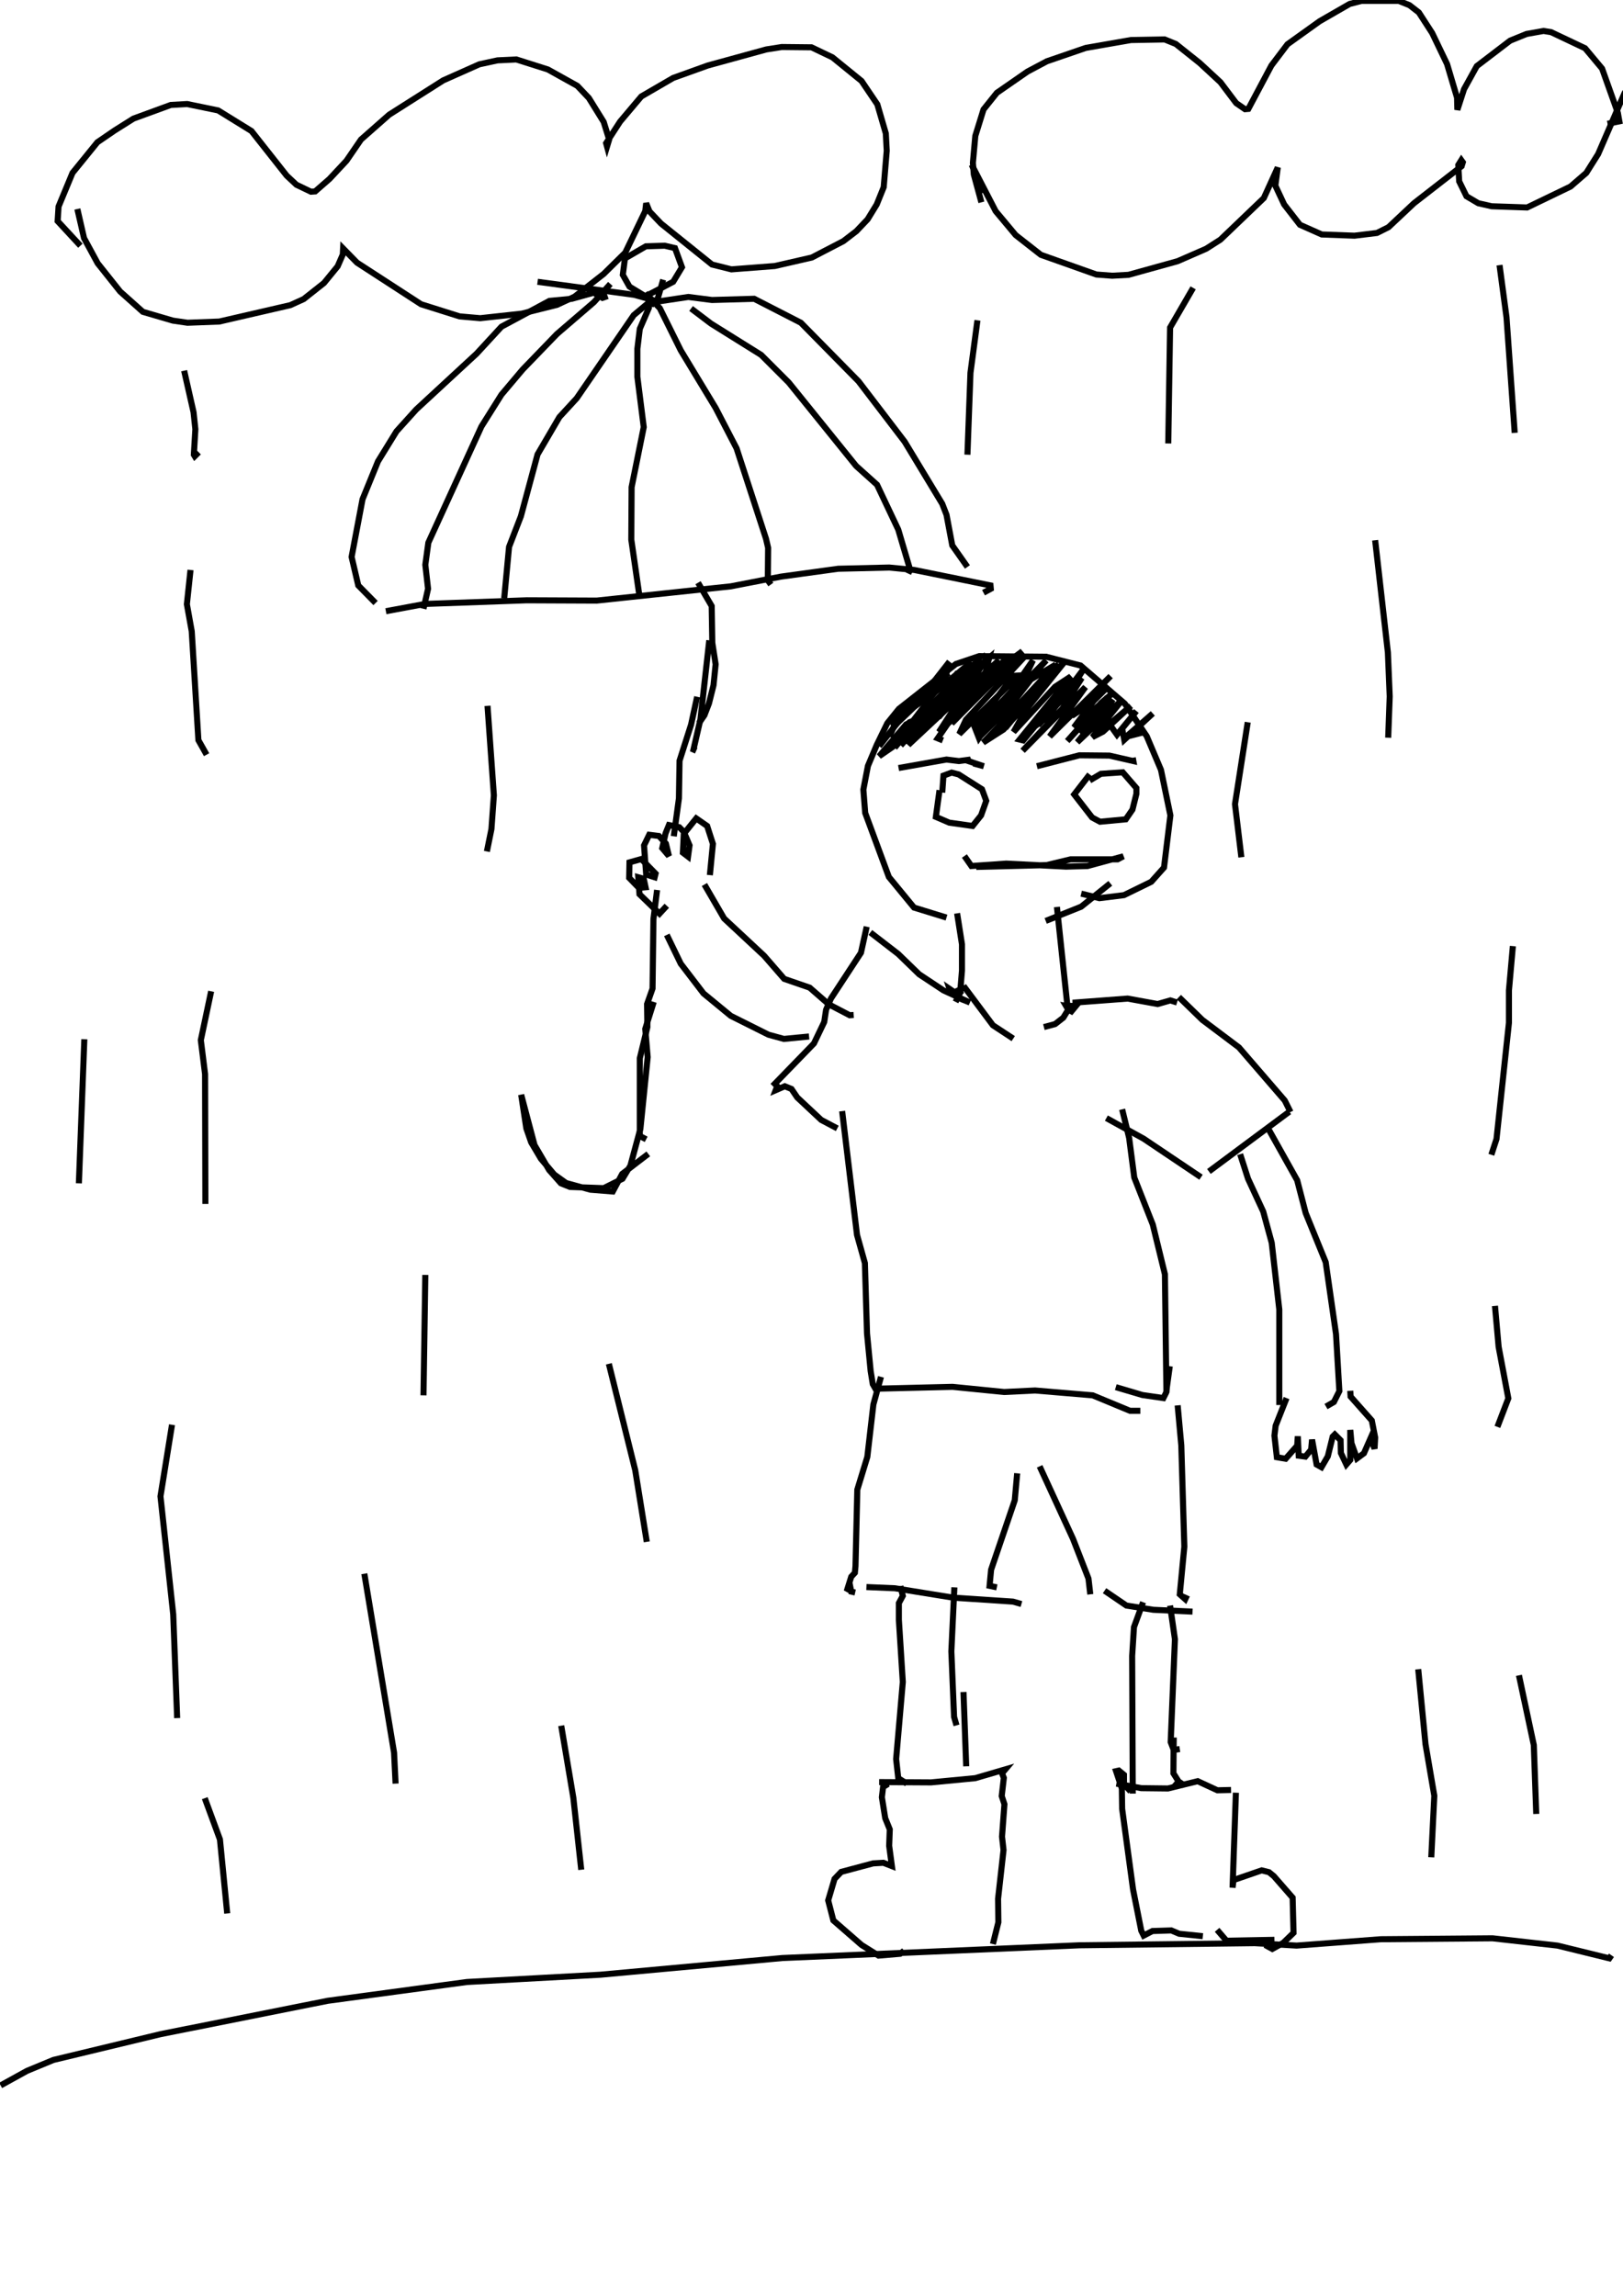 <?xml version="1.0" encoding="utf-8"?>
<!-- Generator: Adobe Illustrator 26.2.1, SVG Export Plug-In . SVG Version: 6.00 Build 0)  -->
<svg version="1.1" xmlns="http://www.w3.org/2000/svg" xmlns:xlink="http://www.w3.org/1999/xlink" x="0px" y="0px"
	 viewBox="0 0 535 757" style="enable-background:new 0 0 535 757;" xml:space="preserve">
<style type="text/css">
	.st0{fill:#FFFFFF;}
	.st1{fill:none;stroke:#000000;stroke-width:2;}
</style>
<g id="레이어_1" xmlns:ev="http://www.w3.org/2001/xml-events">
	<rect class="st0" width="535" height="757"/>
	<rect class="st0" width="535" height="757"/>
</g>
<g id="_x31_35-비">
	<g>
		<polyline class="st1" points="60.7,122.2 63.8,135.9 64.4,141.5 63.9,149.9 64.2,150.4 65.5,149.1 		"/>
		<polyline class="st1" points="62.8,187.9 61.6,199.2 63.2,208.1 65.4,244 68.1,248.8 		"/>
		<polyline class="st1" points="69.6,326.8 66.2,342.9 67.6,354.1 67.7,396.9 		"/>
		<polyline class="st1" points="56.7,469.7 52.9,493.3 57.1,532.2 58.4,566.4 		"/>
		<polyline class="st1" points="120.1,518.8 129.9,577.8 130.4,588 		"/>
		<polyline class="st1" points="453.3,178.1 457.5,215.1 458.1,229.6 457.6,243.2 		"/>
		<polyline class="st1" points="393.3,94.9 385.7,108 385.1,146.2 		"/>
		<polyline class="st1" points="322.2,105.6 319.9,122.9 318.9,149.9 		"/>
		<polyline class="st1" points="160.7,232.7 162.8,262.2 162,273.3 160.5,280.7 		"/>
		<polyline class="st1" points="200.7,449.6 209.4,484.7 213.2,508.3 		"/>
		<polyline class="st1" points="467.5,550.3 469.9,575 472.8,592 471.8,612.3 		"/>
		<polyline class="st1" points="492.8,430.5 494,444 497.2,461 493.6,470.4 		"/>
		<polyline class="st1" points="498.7,311.9 497.4,326.5 497.4,337.2 493.3,375.5 491.6,380.7 		"/>
		<polyline class="st1" points="411.3,238.1 407.1,265.1 409.2,282.6 		"/>
		<polyline class="st1" points="494.3,87.4 496.6,104.6 499.3,142.7 		"/>
		<polyline class="st1" points="67.5,592.8 72.5,606.4 74.9,630.8 		"/>
		<polyline class="st1" points="500.7,552.3 505.6,575.3 506.4,598 		"/>
		<polyline class="st1" points="185,568.9 189,592.7 191.6,616.4 		"/>
		<line class="st1" x1="140.2" y1="420.3" x2="139.6" y2="460"/>
		<line class="st1" x1="27.8" y1="342.6" x2="26" y2="390.1"/>
	</g>
</g>
<g id="_x31_35-구름-2">
	<g>
		<polyline class="st1" points="26.5,81 19,72.9 19.3,68.1 23.9,57 32.1,46.9 37.8,43 44,39.1 56.3,34.6 61.7,34.3 71.9,36.4 
			82.9,43.2 94.5,57.9 97.7,60.9 102.5,63.2 103.9,63.1 108.6,59 114.2,53 119,46 128.3,37.8 146.1,26.5 158,21.2 164,19.9 
			170.2,19.6 180.6,22.9 190.3,28.3 194.1,32.3 199,40.2 200.8,46 200.1,48.3 199.8,47.2 204.4,40.1 211.4,31.8 221.9,25.7 
			233.3,21.6 252.6,16.3 257.7,15.5 267.5,15.6 274.4,18.9 284,26.7 289.2,34.4 292,44 292.3,49.7 291.3,61.7 289,67.4 286,72.3 
			282.3,76.2 278,79.5 267.6,84.9 255.4,87.7 241.1,88.8 234.7,87.2 217.9,73.7 214.1,69.7 213,67 212.7,69.6 206.1,83.3 199,90.3 
			189.4,97.8 183.6,100.5 172,103.4 158.3,104.9 151.5,104.3 138.8,100.3 117.7,86.6 113.1,81.9 113,83.9 111.3,87.8 106.8,93.3 
			100.1,98.6 95.7,100.6 72.3,106 61.8,106.4 57,105.7 47.1,102.8 39.6,96.1 32.2,86.8 27.7,78.5 25.5,68.9 		"/>
	</g>
</g>
<g id="_x31_35-구름-1">
	<g>
		<polyline class="st1" points="323.5,66.7 321,57.5 320.7,53.7 321.5,44.8 324.2,36.1 328.6,30.6 338.7,23.6 345.1,20.2 
			357.9,15.8 372.8,13.2 383.9,13 387.6,14.5 395.5,20.8 402.3,27.1 407.5,34 410.4,36 411.5,35.9 419.1,21.6 424.4,14.6 435,7 
			444.9,1.3 448.8,0.3 461.1,0.3 464.6,1.7 467.7,4.1 472.1,10.9 477,21.1 480.3,32.2 480.4,36.2 482.6,29.4 486.8,21.8 497.8,13.4 
			503.2,11.2 508.8,10.2 511.3,10.6 522.5,15.9 528.1,22.6 533.3,37.2 533.8,40 529.9,40.8 		"/>
		<polyline class="st1" points="324.4,63.4 320.3,54.3 328.2,69.6 334.8,77.5 343.1,84 361.4,90.5 366.6,90.9 372,90.6 388.2,86.1 
			397.6,82 402.3,79 416.6,65.3 421.2,55.2 420.4,61.2 423.3,67.4 428.5,74.1 435.7,77.3 446.5,77.7 453.9,76.8 457.7,74.9 
			466.1,67 481.8,54.8 482.2,53.5 481.7,52.8 480.7,54.4 481,59.8 483.4,64.7 487.3,67 491.7,68 503.4,68.4 517.7,61.5 522.9,57 
			526.8,50.8 535.5,30.7 538.4,26.4 536.2,24.6 		"/>
	</g>
</g>
<g id="_x31_35-지면">
	<g>
		<polyline class="st1" points="0.2,687.5 8.9,682.7 17.6,679.1 52.9,670.6 108,659.6 153.9,653.4 197.9,651 257.9,645.5 
			355.8,641.3 413.6,640.6 427.4,641.4 455.2,639.3 492,639 513.4,641.4 530.5,645.6 531.2,644.6 		"/>
	</g>
</g>
<g id="_x31_35-사람">
	<g>
		<polyline class="st1" points="312,302.5 301.3,299.2 293,289.1 285.2,268 284.6,260.3 286.1,252.5 289,245.6 292.5,238.4 
			296.3,233.7 315.1,218.9 322.8,216.3 344.8,216.5 356.2,219.4 370.8,232 378,242.7 382.7,253.8 385.8,268.8 383.7,286 
			379.5,290.7 370.5,295.1 362.4,296.1 356.4,294.6 		"/>
		<polyline class="st1" points="366,291.2 356.4,298.9 344.7,303.6 		"/>
		<polyline class="st1" points="315.5,301.1 317.1,311.3 317.1,320 316.5,327.3 315,330.3 		"/>
		<line class="st1" x1="348.4" y1="299" x2="351.9" y2="332"/>
		<polyline class="st1" points="317.6,325 327.3,338 334,342.4 		"/>
		<polyline class="st1" points="352,331.7 351.4,331.6 352.1,332.8 353.2,333.4 354.6,331.7 352.9,331.6 350.5,335.5 347.8,337.6 
			344.1,338.6 		"/>
		<line class="st1" x1="317.3" y1="326.5" x2="316.3" y2="327.1"/>
		<polyline class="st1" points="318.1,325.5 314.6,327.1 313,326 313.4,327.2 		"/>
		<polyline class="st1" points="286.9,307.4 296.1,314.5 303,321.2 311,326.5 319.7,330.5 316.2,329.1 		"/>
		<polyline class="st1" points="285.7,305.5 283.8,314.1 273.9,329.2 272.3,332.9 271.7,336.9 268.3,344 255.4,357.3 256.2,358.1 
			255.7,359.4 258.7,358.1 260.9,359 262.8,361.8 270.7,369.2 276,372 		"/>
		<polyline class="st1" points="354.5,331.1 354.5,330.5 371.7,329.2 381.6,331 385.8,329.8 388,330.5 		"/>
		<polyline class="st1" points="388.6,328.7 396.3,336.2 408.4,345.3 423.5,362.8 425.4,366.6 		"/>
		<line class="st1" x1="425" y1="366.5" x2="398.5" y2="386.2"/>
		<polyline class="st1" points="364.7,368.6 377,375.4 395.9,388.1 		"/>
		<polyline class="st1" points="369.9,365.7 372.2,375.1 373.9,388.2 380,403.7 384,420.1 384.5,459.2 		"/>
		<polyline class="st1" points="277.6,366.3 282.5,407.1 285.1,416.4 285.8,439.6 287,452 287.7,456.3 288.9,458.4 289.3,457.8 
			314,457.2 331,458.9 341.2,458.4 360.2,460 372.5,465.1 375.9,465.1 		"/>
		<polyline class="st1" points="385.6,450.4 384.4,459.1 383.5,460.9 376.6,459.9 367.8,457.3 		"/>
		<polyline class="st1" points="290.4,453.9 287.9,463 285.9,480.3 282.6,491.1 282,516.3 281.8,518.5 280.6,519.8 279.1,524.6 
			280.3,523.2 280.6,524.7 281.9,525 		"/>
		<polyline class="st1" points="335.3,485.7 334.5,494.6 326.7,517.5 326.2,522.8 328.6,523.3 		"/>
		<polyline class="st1" points="342.7,483.4 353.7,507.3 358.8,520.4 359.4,525.6 		"/>
		<polyline class="st1" points="388.2,463.3 389.4,476.5 390.4,509.9 388.9,525.6 390.7,527.2 391.3,525.9 		"/>
		<polyline class="st1" points="364.1,524.4 371.3,529.3 380.2,530.7 393.1,531.3 		"/>
		<polyline class="st1" points="285.6,523.2 295,523.6 314.2,526.7 333.9,528 336.7,528.8 		"/>
		<polyline class="st1" points="296.8,522.9 297.6,526.1 296.3,528.5 296.3,534 297.6,554.5 295.4,579.9 296.1,586.2 298.9,588 		
			"/>
		<polyline class="st1" points="314.6,523.3 313.6,544.4 314.5,566 315.3,568.8 		"/>
		<line class="st1" x1="317.6" y1="557.8" x2="318.5" y2="582.3"/>
		<polyline class="st1" points="376.8,528.2 373.8,536.4 373.2,545.9 373.4,591.3 		"/>
		<polyline class="st1" points="385.7,529.3 387.3,540.4 385.9,574.3 386.9,576.9 388.9,576.6 		"/>
		<polyline class="st1" points="289.8,587.5 306.9,587.6 321.5,586.2 331.4,583.3 330.3,584.6 330.9,586.1 330.2,592.1 331.1,594.8 
			330.3,605.5 330.8,609.9 329,626 329.1,633.7 327.3,640.9 		"/>
		<polyline class="st1" points="291.8,587 292.1,588.5 291.1,589.1 290.7,592.5 291.8,599.4 293.3,603.1 293.1,608.5 294,615.2 
			291.2,614.1 287.8,614.3 277.3,617.1 275.1,619.4 273,626.5 274.7,633.1 284,641.2 289.6,644.7 296.7,644.1 298,643.1 		"/>
		<polyline class="st1" points="386.9,572.8 386.8,584.6 388.5,587.3 390.3,588.5 388.1,587.8 387.4,588.6 388,588.8 		"/>
		<polyline class="st1" points="368,588 376.2,589.5 385,589.6 394.8,587.2 401.3,590.2 405.8,590.1 		"/>
		<polyline class="st1" points="407.4,591 406.3,622.3 406.6,619.8 415.9,616.6 418.3,617.2 419.9,618.5 426.1,625.6 426.4,637.2 
			423,640.5 419.4,642.5 417,641.2 		"/>
		<polyline class="st1" points="372.7,590.6 370.5,588.2 370.5,585.1 368.8,583.7 367.9,583.9 369.8,589.6 369.9,596.3 373.5,622.9 
			376.2,636.5 377,638.1 379.9,636.6 386.1,636.4 388.7,637.5 396.5,638.3 		"/>
		<polyline class="st1" points="420.1,639.5 404.3,639.8 401.2,636.2 		"/>
		<polyline class="st1" points="408.8,380.5 411.4,388.6 416.4,399.4 419.2,409.7 421.7,431.7 421.7,463.2 		"/>
		<polyline class="st1" points="418.3,372.5 427.6,389.1 430.4,399.9 437,416.1 440.4,439.8 441.5,458.6 439.7,462.2 437.1,463.7 		
			"/>
		<polyline class="st1" points="424.1,460.9 420.5,470 420.1,473.3 420.9,480.4 423.8,480.9 427.6,476.6 427.8,473.5 428.1,479.9 
			430.3,480.2 432.2,477.9 432.5,474.6 434,482.8 435.6,483.7 437.7,480.1 439.3,473.6 440,472.9 441.9,474.8 442,479 443.8,482.8 
			445.1,481.3 445.1,471.4 445.5,475.8 447.3,480.8 449.6,479.1 451.8,474.1 453.1,477.6 453.3,473.9 452.2,468.3 445.2,460.4 
			445.1,458.5 		"/>
		<polyline class="st1" points="266.7,341.7 258.4,342.5 253.3,341.1 240.9,334.9 231.9,327.5 224.4,317.7 219.8,308.2 		"/>
		<polyline class="st1" points="232.2,291.6 238.7,302.8 251.9,315.1 258.5,322.7 266.9,325.6 273.2,331.1 280.1,334.7 281.4,334.6 
					"/>
		<polyline class="st1" points="234,288.5 235,278.2 233.1,272.3 229.5,269.8 225.4,274.9 225.1,281.1 226.8,282.4 227.3,278.7 
			225.4,274.2 223.9,272.7 220.5,272 219.4,274.7 218.3,279.6 220.5,282.2 219.5,278.1 217.2,275.6 214,275.2 212.3,278.7 
			213,288.3 215.8,289.2 216.1,288 211.4,283.2 207.5,284.3 207.4,289.4 210.6,292.7 212.8,292.5 212.2,289.7 210.4,289.2 
			210.8,294.8 217.4,301.2 219.8,298.6 		"/>
		<polyline class="st1" points="313,218.1 305.1,228.2 293.5,238.7 297.8,236.3 		"/>
		<polyline class="st1" points="310.8,224 294.7,239.4 293.2,242.9 		"/>
		<polyline class="st1" points="310,225.7 300.7,238.1 297.7,242.8 297.1,245.4 		"/>
		<polyline class="st1" points="315.8,221.6 304.5,237.1 297.6,242.7 296.5,244.1 298.2,242.8 		"/>
		<line class="st1" x1="317.4" y1="221.7" x2="302.9" y2="238.9"/>
		<polyline class="st1" points="320.1,218.3 307.5,228.8 298.5,234.9 289.8,246 		"/>
		<polyline class="st1" points="308.4,225.8 312.6,221.9 306.7,228.2 		"/>
		<polyline class="st1" points="308.7,226.4 312.4,220.5 311,225.5 		"/>
		<polyline class="st1" points="319.3,220.4 322.4,218 319.6,225.1 		"/>
		<polyline class="st1" points="319.7,227.5 326.7,219.6 330.3,218.7 		"/>
		<polyline class="st1" points="305.4,236.8 304.1,237.6 309.7,236.1 321.1,221 326.1,216.8 324.8,222 320.6,226.7 309.1,243.4 
			310.8,244.1 		"/>
		<polyline class="st1" points="324.8,225.7 332.1,216.3 331.4,218.3 317,232.9 313.3,237.7 327.2,222 337,214.7 319.4,232.7 
			310.4,240.2 329.2,220.9 309.5,241.3 324.7,217.9 302.3,242.3 320.7,218.7 295.9,243.4 297.6,245 315.8,224.8 321.3,219.9 
			307.7,234.3 299.4,245.6 329.3,217.6 313.7,238.5 328.7,223.4 338,216.2 318.4,237.3 316.2,242 335.8,222.7 334,222.8 
			321.3,239.7 322.7,243.3 340.5,217.7 338,223 325.9,235.9 327.4,236.8 344.9,217.7 323.5,239.3 322.3,241.5 343.9,218.7 
			332.7,233.2 322.7,243.1 339.3,224.3 348,219.1 331.8,236.6 332.5,238.7 349,218.9 324.1,244.8 330.8,240.5 351.4,217.6 
			338.2,234 334.1,241.3 347.8,226.4 353,223 336.1,243.8 337.3,244.1 353.1,224.9 338.6,241.3 345.4,236.3 357.4,220.3 
			352.6,227.8 342.2,239.1 356.6,223.5 350.2,233.6 337.1,247.5 357.8,226.5 346,242.8 366.1,222.9 353.3,236 357.9,233 
			365.4,226.2 360.5,231.1 354,239.8 366.9,228.4 363,231.7 351.8,244.3 365,229.9 355.8,241.4 364.3,234.9 366.8,230.6 
			355.1,244.7 370.2,230.4 360.1,243 363.6,241.2 372.8,232.7 365.7,238.7 368.2,242.2 374.6,234.4 369.9,240.2 370.6,243.9 
			380,235.2 371.2,242.9 377.4,241.3 		"/>
		<polyline class="st1" points="303.6,235.3 304.9,234.1 303.9,233.9 294.3,246.2 289.8,249.3 298.7,238.8 301.6,237.4 299.8,238.1 
			292.5,247 300.7,240 303.8,236 294.9,246.5 		"/>
		<polyline class="st1" points="296.2,253.2 312,250.4 316.1,250.9 319.9,250.4 319.2,250.9 324.3,252.6 320.9,251.7 		"/>
		<polyline class="st1" points="341.8,252.6 355.8,249 365.7,249.1 373.6,250.9 373.4,249.8 		"/>
		<polyline class="st1" points="309.7,260.5 308.5,269.3 312.9,271.2 320.6,272.3 323.4,268.8 325.1,264 323.7,260.2 316,255.3 
			313.7,254.7 311,255.7 310.6,261.3 		"/>
		<polyline class="st1" points="359.2,255.3 354.1,261.9 360,269.5 362.6,270.9 371.1,270.1 373.3,266.9 374.6,261.7 374.6,259.8 
			370.1,254.6 362.9,255.1 359.2,257.3 		"/>
		<polyline class="st1" points="321.8,285.8 345,285.2 352.9,283.3 368.4,283.3 370.3,282.3 358.5,285.5 351.4,285.7 331.7,284.7 
			320.2,285.5 317.9,282.2 		"/>
	</g>
</g>
<g id="_x31_35-우산">
	<g>
		<polyline class="st1" points="229.8,229.7 227.8,238.9 224,250.8 223.8,263.2 222.1,275.7 		"/>
		<polyline class="st1" points="216.6,293.4 215.4,303 215.1,325.9 213.3,331 213.4,338.6 210.9,348.9 210.9,374.5 213,375.6 		"/>
		<polyline class="st1" points="215.5,330.3 212.7,339.2 213.5,348.5 211.1,372.1 207.8,384.3 205.2,388.6 199,391.7 187.9,391.3 
			184.9,390.1 181,385.7 176.2,377.5 171.8,360.9 173.5,372 175.1,376.6 178.3,382 182.7,387.2 186.6,390 194.6,392.2 202,392.8 
			205.1,387 213.7,380.4 		"/>
		<polyline class="st1" points="233.8,211.1 230.9,237.1 228.6,247.1 229.5,247.5 		"/>
		<polyline class="st1" points="127.2,201.5 140.1,199.1 173.6,197.9 196.7,198 240.9,193.3 257.4,190.1 276.3,187.5 293.1,187.1 
			301.4,187.9 326.5,193 326.6,194.1 324.2,195.4 		"/>
		<polyline class="st1" points="230.1,192.1 234.6,199.8 234.8,211.9 235.9,219 235.2,225.9 233.7,231.9 232.2,235.8 230.4,238.4 		
			"/>
		<polyline class="st1" points="123.8,198.8 118.1,193 115.9,183.6 119.5,164.6 124.6,152.1 130.7,142.2 137.2,135 157.1,116.6 
			165.3,107.7 181.1,99.2 188.5,98.5 195.7,96.5 198.6,98.2 200.3,97.6 		"/>
		<polyline class="st1" points="318.9,186.9 313.9,179.8 312,169.7 310.6,166.1 298.2,145.6 283,125.7 264,106.4 248.6,98.5 
			234.7,98.9 226.9,97.9 216.9,99.4 209.1,97.2 177.2,92.9 		"/>
		<polyline class="st1" points="201.2,93.6 195.8,99.6 183.6,110.1 172.3,121.8 165.3,130.1 158.7,140.6 141.2,178.9 140.2,186.2 
			141.1,194.1 139.6,200.7 		"/>
		<polyline class="st1" points="215.6,98.3 208.9,103.9 190.1,131.3 184.4,137.5 177.2,149.8 171.7,170.2 167.8,180.3 166.2,197.3 
					"/>
		<polyline class="st1" points="227.8,101.7 234.4,106.7 250.9,117 260,126.1 282.2,153.6 289.1,159.8 296.1,174.6 300,187.8 
			299.4,189.1 		"/>
		<polyline class="st1" points="215.8,100.4 214.2,99.8 214.8,98.8 217.5,101.6 224.4,115.5 235.9,134.5 242.8,147.8 252.5,177.6 
			253.2,180.6 253.1,191.3 254.1,192.7 		"/>
		<polyline class="st1" points="214,99.6 213.9,101.5 210.9,108.4 210.1,115 210.1,124.2 212.2,140.8 208.2,160.6 208.1,177.9 
			210.8,196.6 		"/>
		<polyline class="st1" points="218.6,92.2 216.4,99.9 207.5,94.5 205.3,90.6 206,85.2 212.9,81.2 219.1,81 222.5,81.8 224.8,88.1 
			221.9,92.9 213.3,97.4 212.7,96.5 		"/>
	</g>
</g>
</svg>
